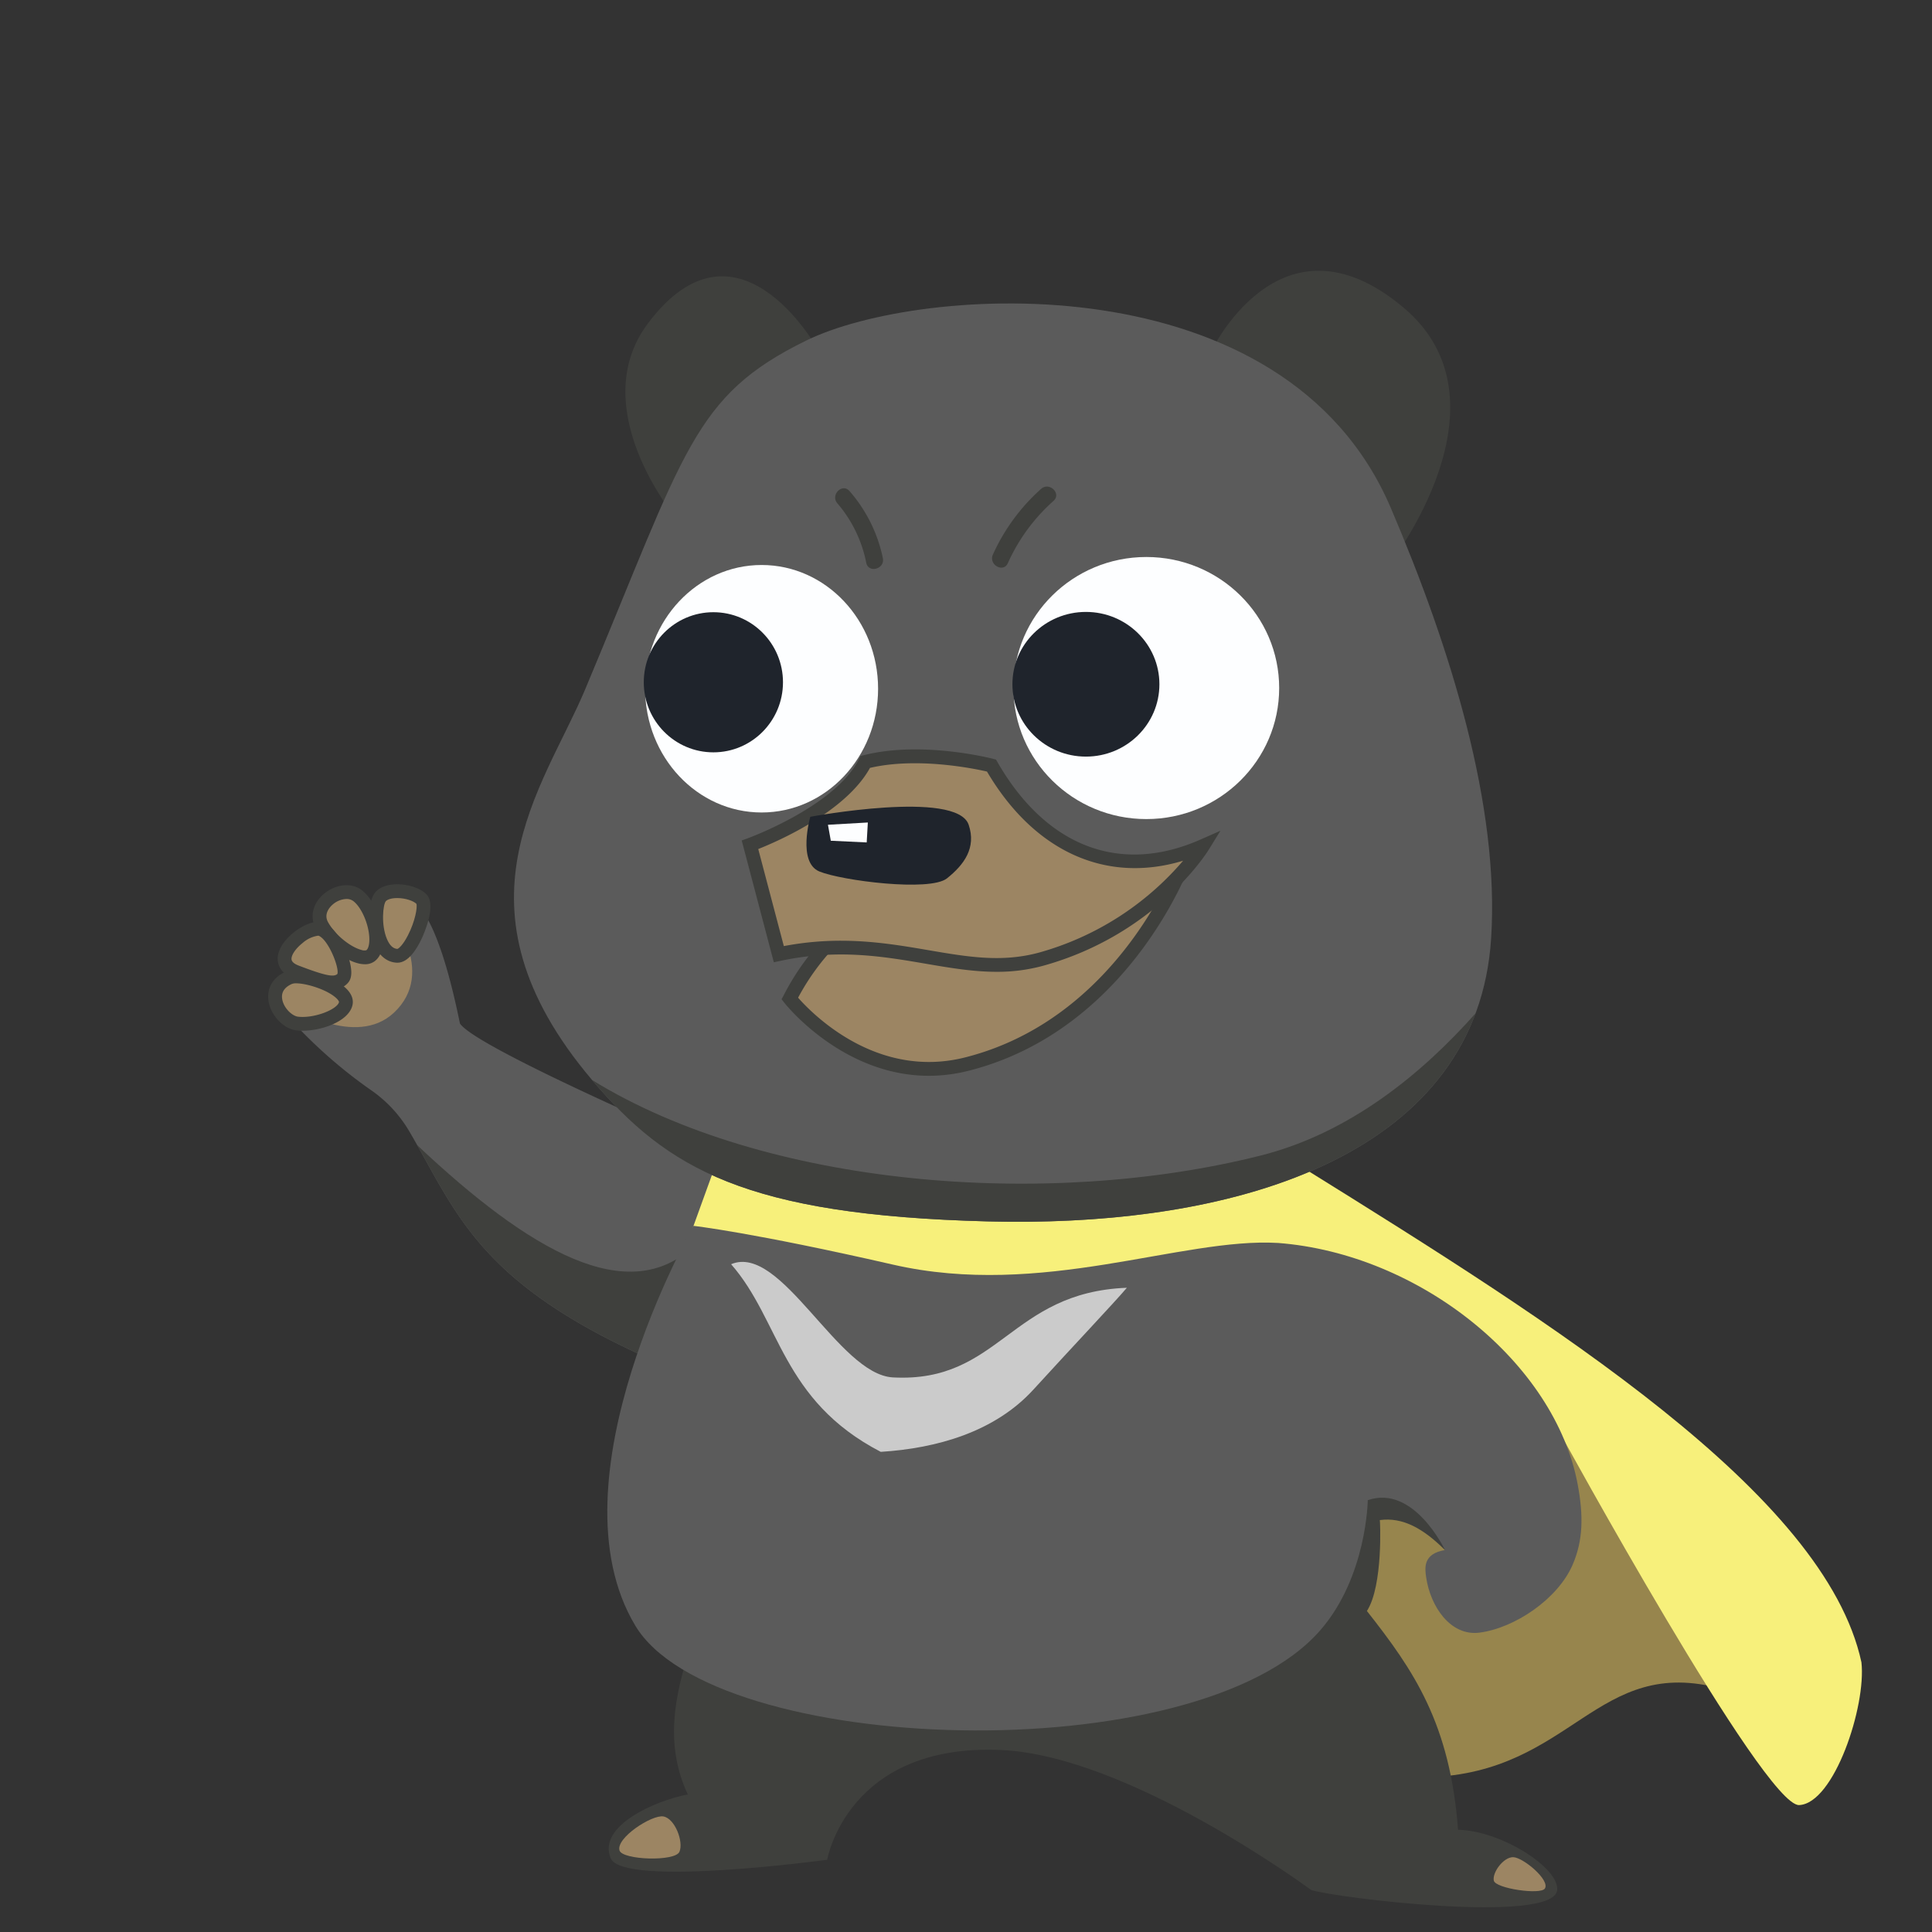 <svg xmlns="http://www.w3.org/2000/svg" xmlns:xlink="http://www.w3.org/1999/xlink" width="560" height="560" viewBox="0 0 560 560">
  <rect x="0" y="0" width="560" height="560" fill="#333333" stroke="none"/>
  <defs>
    <symbol id="Superbear-2" data-name="Superbear" viewBox="0 0 461.96 474.352">
      <path d="M42.953,183.749s6.239,2.928,12.624,34.414c5.064,7.927,87.413,42.716,87.413,42.716L111.284,315.704C60.776,293.3,54.743,273.118,40.95,249.521a37.788,37.788,0,0,0-11.245-12.095A140.094,140.094,0,0,1,7.138,217.723Z" fill="#5b5b5b"/>
      <path d="M35.11,186.094s13.996,17.099,1.354,28.95c-11.054,10.363-29.798-1.701-29.798-1.701Z" fill="#9c8563"/>
      <g>
        <path d="M37.413,198.567c3.968.145,9.33-13.872,7.101-16.349s-9.495-3.468-11.89-.826S30.642,198.319,37.413,198.567Z" fill="#9c8563"/>
        <path d="M37.478,200.568c-.047,0-.093-.001-.139-.002h0c-2.857-.105-5.2-1.989-6.6-5.307-2.104-4.992-1.901-12.668.401-15.21,1.3-1.434,3.523-2.223,6.264-2.223h.025c2.902.005,6.678.951,8.569,3.054,2.84,3.154-1.014,11.663-1.462,12.623C43.024,196.741,40.579,200.568,37.478,200.568Zm-.038-3.997Zm.045-.003h0Zm-.081-14.741c-1.824,0-2.899.469-3.299.908-.809.923-1.453,6.854.352,11.042.772,1.792,1.781,2.73,2.999,2.79.396-.1,1.63-1.164,3.043-3.911,2.145-4.167,2.802-8.228,2.467-9.164-.807-.81-3.104-1.661-5.542-1.665Zm5.542,1.617Z" fill="#3f403d"/>
      </g>
      <g>
        <path d="M29.651,198.549c3.58-2.685.991-13.624-3.633-17.339s-13.789,2.56-10.404,8.587C19.02,195.86,27.009,200.531,29.651,198.549Z" fill="#9c8563"/>
        <path d="M28.017,201.009a7.59,7.59,0,0,1-1.568-.174c-4.407-.929-9.932-5.348-12.578-10.059-1.9-3.386-1.006-7.373,2.28-10.156,2.982-2.526,7.758-3.67,11.121-.971,3.889,3.126,6.133,9.789,6.056,14.426-.047,2.793-.902,4.894-2.476,6.073v.001A4.609,4.609,0,0,1,28.017,201.009Zm-5.322-18.918a6.484,6.484,0,0,0-3.958,1.581c-.679.575-2.783,2.645-1.378,5.146,2.25,4.006,6.762,7.293,9.652,8.042a2.458,2.458,0,0,0,1.443.088c.522-.396.85-1.493.873-2.938.066-3.982-2.064-9.234-4.562-11.241A3.239,3.239,0,0,0,22.694,182.091Z" fill="#3f403d"/>
      </g>
      <g>
        <path d="M22.468,212.503c-.962,3.709-9.083,6.275-14.037,5.697s-10.321-9.743-2.394-13.294C9.791,203.226,23.624,208.045,22.468,212.503Z" fill="#9c8563"/>
        <path d="M9.945,220.283a15.05,15.05,0,0,1-1.745-.096c-3.747-.438-7.455-4.335-8.098-8.512-.575-3.747,1.289-6.879,5.117-8.594,3.817-1.712,12.871,1.107,16.838,4.461,2.551,2.155,2.684,4.16,2.346,5.463h0C23.209,217.613,15.549,220.283,9.945,220.283ZM8.119,206.542a3.27,3.27,0,0,0-1.265.19c-2.15.964-3.092,2.423-2.798,4.336.399,2.6,2.847,4.94,4.606,5.146,4.747.547,11.324-2.116,11.869-4.213.035-.137-.177-.66-1.057-1.404C16.635,208.196,10.937,206.542,8.119,206.542Z" fill="#3f403d"/>
      </g>
      <g>
        <path d="M21.642,205.072c1.817-1.982-2.147-12.303-6.11-14.119s-16.764,8.72-7.431,12.303C17.349,206.806,19.826,207.054,21.642,205.072Z" fill="#9c8563"/>
        <path d="M18.705,208.3c-2.638,0-6.179-1.203-11.321-3.178-3.396-1.304-4.359-3.405-4.568-4.938-.577-4.212,3.763-7.793,5.106-8.791,1.197-.889,5.348-3.68,8.443-2.26,3.797,1.74,6.708,8.203,7.48,12.022.498,2.465.26,4.188-.729,5.267h0A5.577,5.577,0,0,1,18.705,208.3Zm-4.254-15.564a8.689,8.689,0,0,0-4.494,2.138c-2.053,1.627-3.358,3.596-3.176,4.789.126.829,1.177,1.396,2.036,1.726,8.204,3.149,10.284,3.337,11.255,2.43.543-1.954-2.583-9.769-5.373-11.047A.693.693,0,0,0,14.451,192.736Zm5.717,10.984v0Z" fill="#3f403d"/>
      </g>
      <path d="M123.614,282.457c-19.104,18.393-47.842,1.676-80.408-28.995,12.352,21.928,20.404,41.096,68.077,62.243l6.828-11.806Z" fill="#3f403d"/>
      <path d="M336.262,436.65c41.95-1.259,48.662-35.657,85.158-25.589l-49.92-95.226-70.476,37.335Z" fill="#97854d"/>
      <path d="M300.444,260.292c72.22,44.917,150.803,94.164,161.371,143.045,1.425,12.698-7.927,40.954-18.055,41.394S374.183,336.401,374.183,336.401L120.532,284.438l9.248-25.541Z" fill="#f7f07b"/>
      <path d="M344.898,451.887c-2.333-30.815-12.788-46.105-26.422-63.413,4.739-7.332,3.831-26.35,3.741-26.35,6.643-.897,12.608,2.414,18.957,8.763l18.256-5.863-37.162-15.696-200,50c-4.584,14.029-7.307,28.091-.636,42.32-9.422,1.771-26.269,9.168-22.349,18.495,3.574,8.503,62.752.44,62.752.44s5.835-33.798,50.422-31.816c37.308,1.658,89.835,40.561,89.835,40.561,6.42,2.202,70.459,10.107,71.339,0C374.19,462.927,357.419,452.153,344.898,451.887Z" fill="#3f403d"/>
      <path d="M123.284,276.842s17.025,1.892,57.798,11.229c43.266,9.908,83.559-7.927,111.633-6.275,41.059,3.143,80.306,34.754,86.862,70.018,1.686,9.071,1.586,16.205-1.486,23.284-4.312,9.938-16.781,18.336-27,19.651-8.339,1.073-14.202-7.514-15.44-16.018-.4-2.745-.953-6.845,5.45-7.927,0,0-9-19.073-22.376-14.45,0,0-.248,22.211-13.789,37.734-36.018,41.289-175.808,36.392-198.495-1.321C81.009,350.493,123.284,276.842,123.284,276.842Z" fill="#5b5b5b"/>
      <path d="M134.183,287.961c14.312,16.294,14.532,39.413,43.376,54.385,16.202-1.014,33.032-5.751,44.257-18.055,11.45-12.55,23.45-25.211,27.083-29.504-33.908,1.321-36.858,27.635-67.816,25.982C165.252,319.923,148.715,281.796,134.183,287.961Z" fill="#cbcbcb"/>
      <path d="M101.847,457.908c.881,2.752,16.108,3.268,17.363.364s-1.297-9.622-4.624-10.239S100.692,454.3,101.847,457.908Z" fill="#9c8563"/>
      <path d="M370.055,468.926c-1.205,1.881-14.268.005-14.791-2.287s2.748-6.826,5.588-6.807S371.635,466.46,370.055,468.926Z" fill="#9c8563"/>
      <path d="M272.899,24.182s20.097-43.765,56.147-13.541c32.697,27.413-3.963,74.312-3.963,74.312Z" fill="#3f403d"/>
      <path d="M118,71.411s-26.326-31.614-7.927-56.147c25.761-34.349,48.881,6.936,48.881,6.936Z" fill="#3f403d"/>
      <path d="M155.981,20.219C189.009,4.035,294.697-3.231,325.412,68.769c17.507,41.037,31.552,86.493,29.064,124.844-3.963,61.101-70.679,83.89-145.992,81.934-70.08-1.82-92.798-15.265-114.595-40.98-42.762-50.448-14.015-84.568-1.982-113.284C120.972,51.925,123.198,36.282,155.981,20.219Z" fill="#5b5b5b"/>
      <path d="M287.684,256.459c-62.04,15.634-143.592,9.044-193.794-21.892,21.797,25.715,44.515,39.16,114.595,40.98,65.665,1.705,124.787-15.405,141.486-60.313C334.205,233.004,313.312,250,287.684,256.459Z" fill="#3f403d"/>
      <ellipse cx="143.028" cy="121.155" rx="33.76" ry="35.868" fill="#fdfeff"/>
      <ellipse cx="254.538" cy="120.952" rx="38.507" ry="37.982" fill="#fdfeff"/>
      <ellipse cx="237.027" cy="119.858" rx="21.303" ry="20.968" fill="#1f242c"/>
      <ellipse cx="129.046" cy="119.281" rx="20.175" ry="20.309" fill="#1f242c"/>
      <path d="M224.063,63.203a56.945,56.945,0,0,0-13.988,19.041c-1.342,2.901,2.966,5.444,4.317,2.524a53.431,53.431,0,0,1,13.206-18.03c2.443-2.103-1.107-5.626-3.536-3.536Z" fill="#3f403d"/>
      <path d="M178.172,83.303a42.765,42.765,0,0,0-9.653-19.431c-2.102-2.443-5.625,1.107-3.536,3.536a37.619,37.619,0,0,1,8.367,17.225c.649,3.149,5.47,1.816,4.821-1.329Z" fill="#3f403d"/>
      <g>
        <path d="M265.467,171.154C234.252,195.914,203.867,196.311,164.073,193.282a69.475,69.475,0,0,0-12.881,17.67S171.899,237.715,202.55,229.943C248.788,218.218,265.467,171.154,265.467,171.154Z" fill="#9c8563"/>
        <path d="M191.502,233.344c-25.182,0-41.704-20.926-41.892-21.169l-.794-1.025.613-1.144a71.673,71.673,0,0,1,13.267-18.174l.644-.611.885.067c37.555,2.857,68.766,3.076,100-21.702l5.453-4.325-2.325,6.561c-.17.48-17.577,48.209-64.312,60.06A46.81,46.81,0,0,1,191.502,233.344Zm-37.899-22.635c4.073,4.636,22.78,23.805,48.456,17.295,34.128-8.654,51.943-37.443,58.51-50.715-30.049,20.896-60.138,20.73-95.749,18.056A67.496,67.496,0,0,0,153.603,210.709Z" fill="#3f403d"/>
      </g>
      <g>
        <path d="M270.933,166.744s-14.686,23.798-46.66,32.732c-23.678,6.616-43.526-8.357-76.258-1.393l-8.357-31.687s26.116-9.402,33.428-24.026c16.366-4.178,36.562,1.045,36.562,1.045C222.88,166.396,244.817,178.235,270.933,166.744Z" fill="#9c8563"/>
        <path d="M211.124,203.205c-6.815,0-13.518-1.146-20.453-2.333-12.575-2.151-25.579-4.376-42.24-.832l-1.864.396-9.309-35.301,1.723-.621c.254-.091,25.45-9.307,32.316-23.039l.409-.817.885-.226c16.673-4.257,36.713.827,37.559,1.046l.813.211.419.728c14.113,24.514,35.526,32.716,58.745,22.497l5.883-2.588-3.375,5.47c-.616.998-15.469,24.566-47.824,33.606A50.239,50.239,0,0,1,211.124,203.205Zm-45.116-9.009c9.365,0,17.669,1.421,25.338,2.732,11.519,1.972,21.465,3.673,32.389.622a84.809,84.809,0,0,0,41.464-26.545c-22.278,6.749-43.131-2.584-56.847-25.845-3.773-.866-20.205-4.255-33.916-1.062-6.97,12.643-26.436,21.158-32.386,23.523l7.418,28.128A87.695,87.695,0,0,1,166.008,194.196Z" fill="#3f403d"/>
      </g>
      <path d="M157.137,158.273s-3.804,13.209,2.642,15.853c6.44,2.642,32.037,5.945,36.991,1.982s8.538-8.841,6.275-15.523C199.578,150.347,157.137,158.273,157.137,158.273Z" fill="#1f242c"/>
      <polygon points="162.257 160.585 163.082 165.209 173.486 165.704 173.816 159.925 162.257 160.585" fill="#fdfeff"/>
    </symbol>
  </defs>
  <title>character-superbear-square copy</title>
  <g id="SuperBear">
    <use width="461.96" height="474.352" transform="translate(77.731 78.48)" xlink:href="#Superbear-2"/>
  </g>
</svg>

